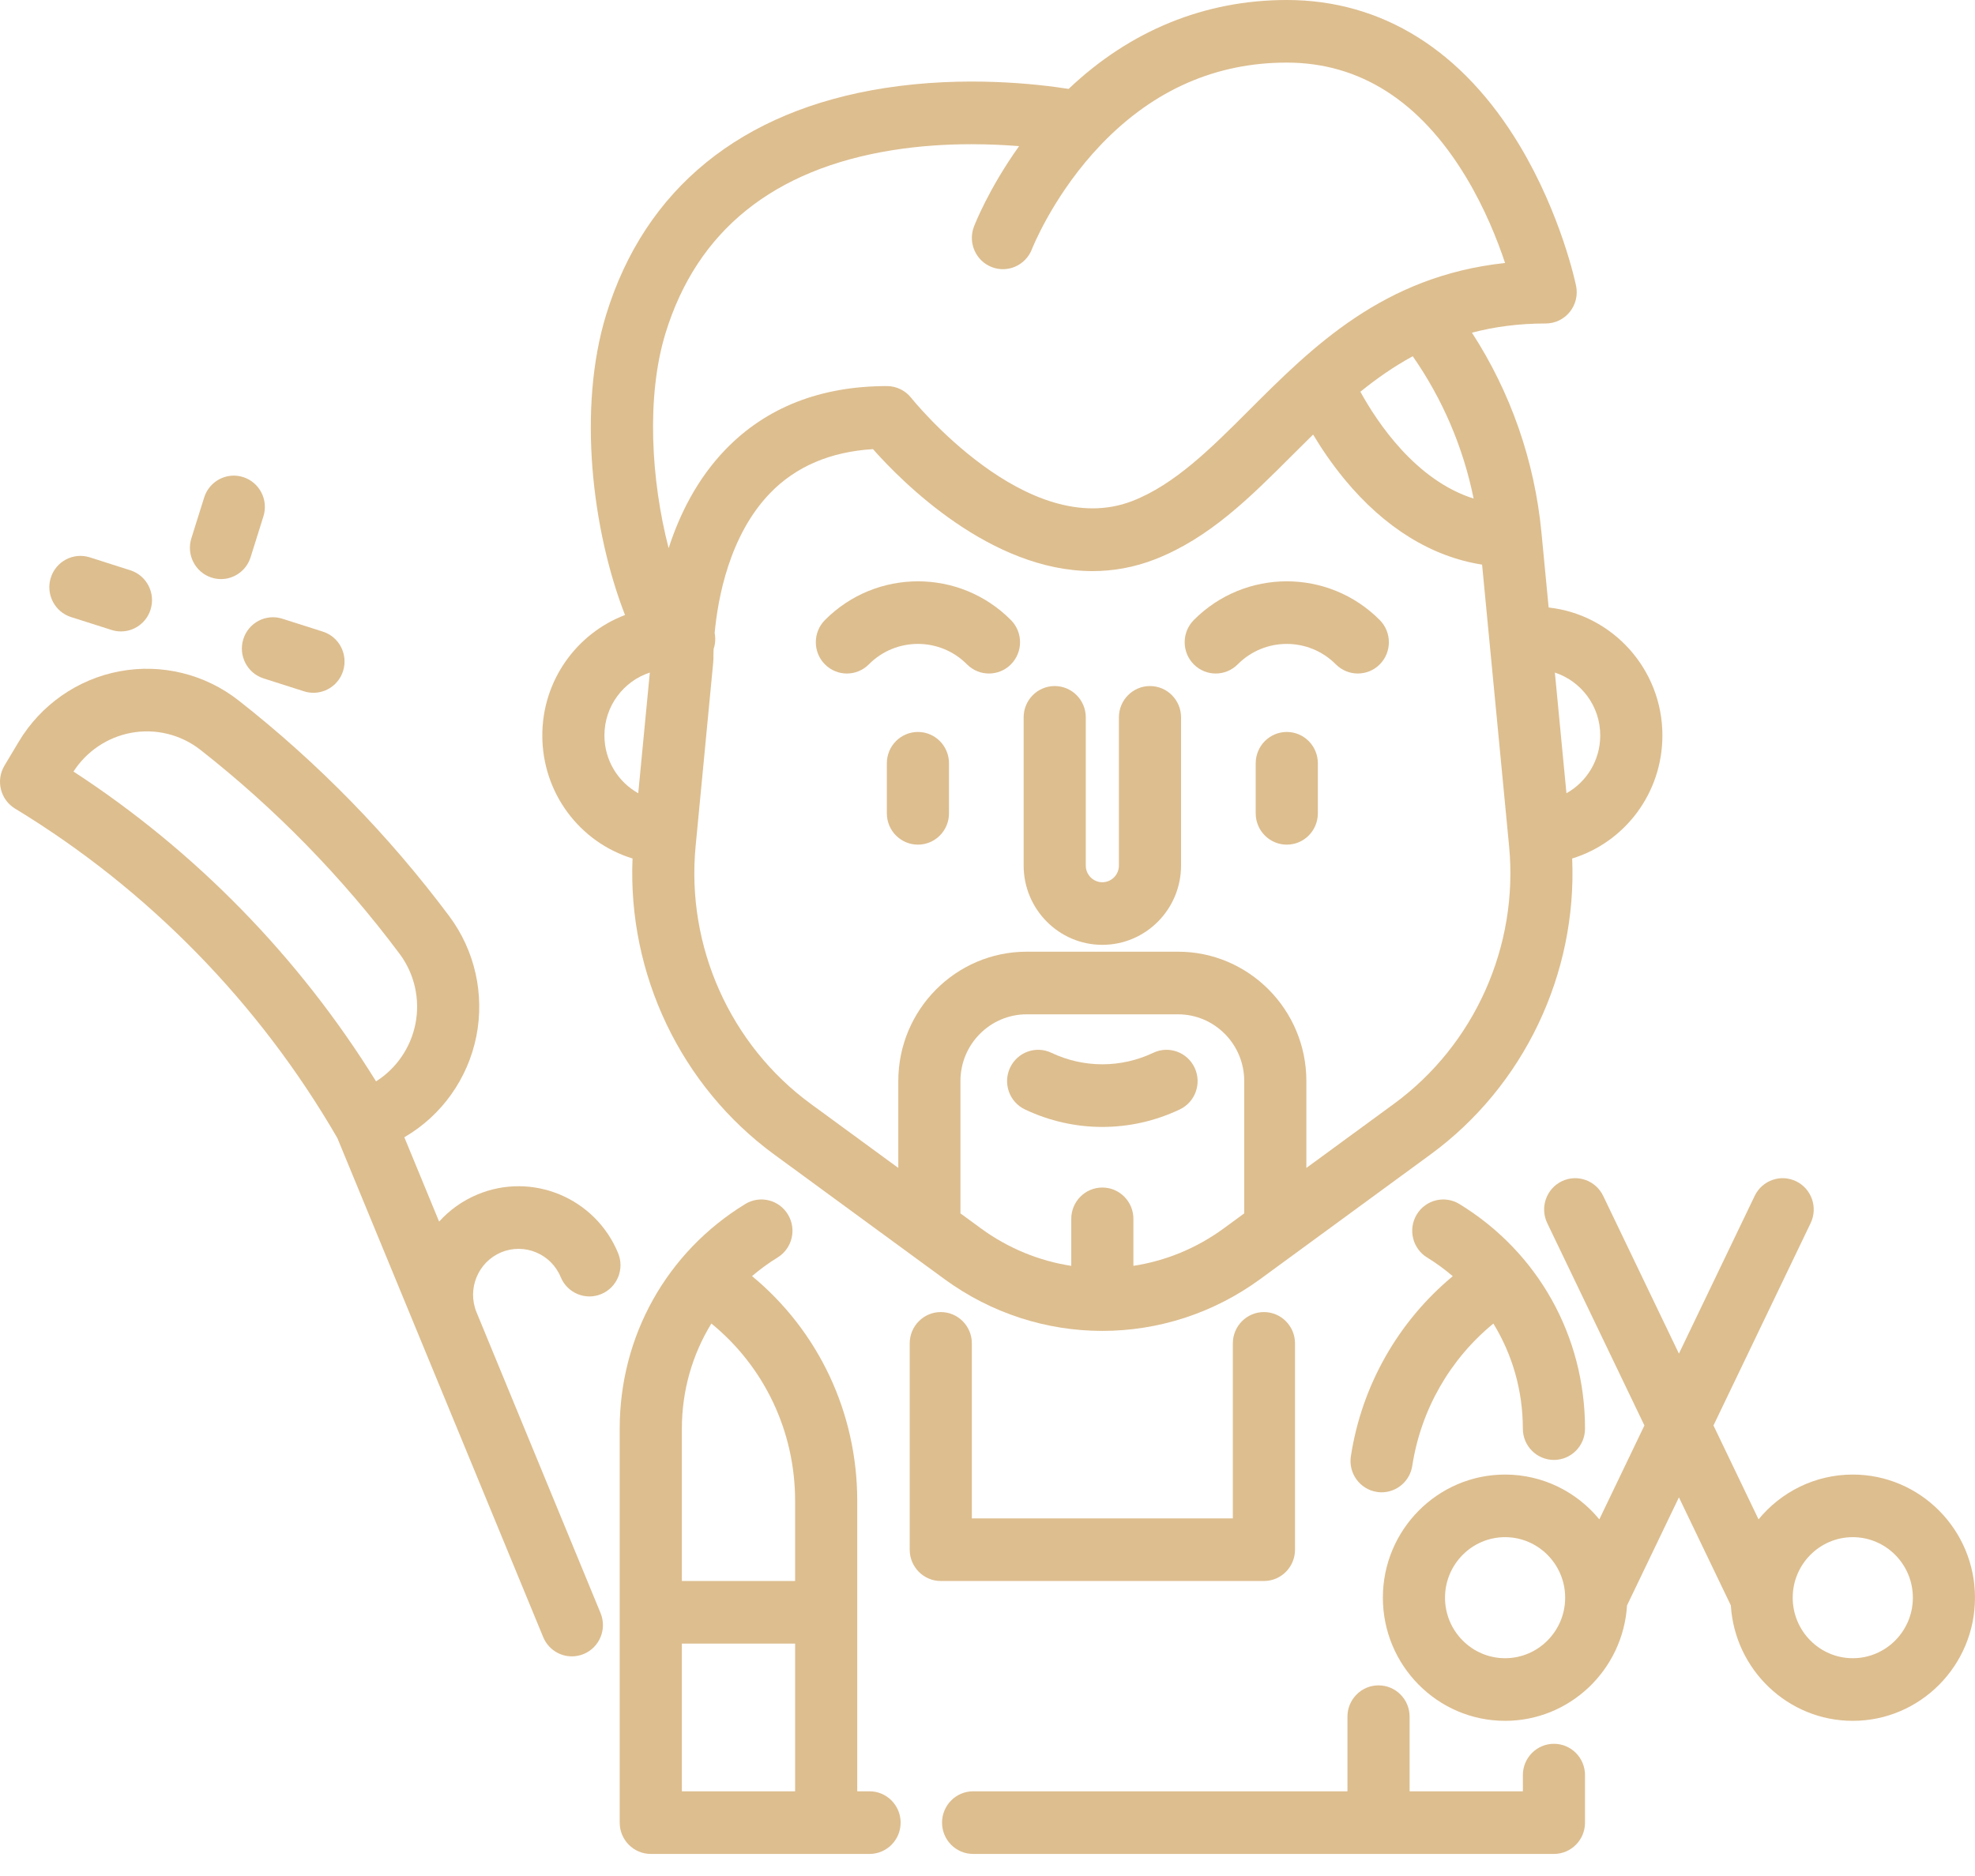<svg width="80" height="76" viewBox="0 0 80 76" fill="none" xmlns="http://www.w3.org/2000/svg">
<path d="M37.182 29.653C36.487 29.653 35.923 30.221 35.923 30.921V32.95C35.923 33.65 36.487 34.218 37.182 34.218C37.877 34.218 38.44 33.65 38.44 32.95V30.921C38.44 30.221 37.877 29.653 37.182 29.653Z" fill="#DDBE8F"/>
<path d="M55.89 25.12C53.813 23.027 50.433 23.027 48.355 25.12C47.864 25.616 47.864 26.419 48.355 26.914C48.847 27.409 49.644 27.409 50.135 26.914C51.231 25.81 53.014 25.81 54.11 26.914C54.356 27.162 54.678 27.285 55 27.285C55.322 27.285 55.644 27.162 55.89 26.914C56.381 26.419 56.381 25.616 55.89 25.12Z" fill="#DDBE8F"/>
<path d="M40.949 25.12C38.872 23.027 35.492 23.027 33.414 25.12C32.923 25.616 32.923 26.419 33.414 26.914C33.906 27.409 34.703 27.409 35.194 26.914C36.29 25.809 38.073 25.81 39.169 26.914C39.415 27.162 39.737 27.285 40.059 27.285C40.381 27.285 40.703 27.162 40.949 26.914C41.441 26.419 41.441 25.616 40.949 25.12Z" fill="#DDBE8F"/>
<path d="M52.123 29.653C51.428 29.653 50.864 30.221 50.864 30.921V32.95C50.864 33.65 51.428 34.218 52.123 34.218C52.818 34.218 53.381 33.65 53.381 32.95V30.921C53.381 30.221 52.818 29.653 52.123 29.653Z" fill="#DDBE8F"/>
<path d="M35.222 72.569H34.724V60.805C34.724 57.23 33.155 53.923 30.462 51.697C30.784 51.423 31.127 51.17 31.495 50.944C32.089 50.581 32.278 49.801 31.917 49.202C31.557 48.604 30.782 48.413 30.189 48.776C27.004 50.725 25.102 54.127 25.102 57.876V73.838C25.102 74.538 25.666 75.106 26.361 75.106H35.222C35.917 75.106 36.481 74.538 36.481 73.838C36.481 73.137 35.917 72.569 35.222 72.569ZM32.207 72.569H27.62V66.586H32.207V72.569ZM32.207 64.049H27.62V57.876C27.62 56.335 28.045 54.873 28.815 53.618C30.956 55.366 32.207 57.979 32.207 60.805V64.049Z" fill="#DDBE8F"/>
<path d="M62.944 70.644C62.249 70.644 61.686 71.212 61.686 71.912V72.569H57.098V69.545C57.098 68.844 56.534 68.277 55.839 68.277C55.144 68.277 54.58 68.844 54.58 69.545V72.569H39.417C38.722 72.569 38.159 73.137 38.159 73.838C38.159 74.538 38.722 75.106 39.417 75.106H62.944C63.639 75.106 64.203 74.538 64.203 73.838V71.912C64.203 71.212 63.639 70.644 62.944 70.644Z" fill="#DDBE8F"/>
<path d="M46.582 27.793C45.887 27.793 45.323 28.36 45.323 29.061V35.064C45.323 35.437 45.022 35.741 44.652 35.741C44.282 35.741 43.981 35.437 43.981 35.064V29.061C43.981 28.361 43.417 27.793 42.722 27.793C42.027 27.793 41.464 28.36 41.464 29.061V35.064C41.464 36.836 42.894 38.277 44.652 38.277C46.41 38.277 47.84 36.836 47.84 35.064V29.061C47.84 28.361 47.277 27.793 46.582 27.793Z" fill="#DDBE8F"/>
<path d="M67.338 29.792C67.338 27.111 65.318 24.896 62.73 24.611L62.439 21.577C62.439 21.575 62.438 21.574 62.438 21.572C62.438 21.57 62.438 21.567 62.438 21.564C62.157 18.658 61.19 15.895 59.623 13.478C60.524 13.24 61.511 13.105 62.609 13.105C62.988 13.105 63.347 12.934 63.586 12.637C63.824 12.341 63.919 11.952 63.841 11.579C63.817 11.462 63.233 8.692 61.557 5.897C59.245 2.039 55.982 0 52.121 0C48.799 0 45.771 1.24 43.286 3.602C41.998 3.399 39.061 3.065 35.837 3.567C30.022 4.473 26.12 7.648 24.553 12.749C23.393 16.526 23.976 21.472 25.317 24.915C23.361 25.659 21.967 27.565 21.967 29.793C21.967 32.139 23.494 34.127 25.622 34.779C25.423 39.46 27.577 44.001 31.36 46.77L38.248 51.813C40.164 53.216 42.408 53.917 44.653 53.917C46.896 53.917 49.141 53.215 51.055 51.813L57.944 46.77C61.728 44.001 63.883 39.46 63.683 34.779C65.811 34.125 67.338 32.138 67.338 29.792ZM59.691 20.198C57.347 19.456 55.793 17.123 55.104 15.87C55.762 15.337 56.461 14.847 57.225 14.432C58.433 16.165 59.27 18.122 59.691 20.198ZM25.853 32.135C25.034 31.679 24.483 30.801 24.483 29.792C24.483 28.604 25.256 27.595 26.322 27.247L25.853 32.135ZM26.958 13.498C28.232 9.348 31.327 6.854 36.157 6.083C37.276 5.905 38.368 5.842 39.351 5.842C40.06 5.842 40.714 5.875 41.28 5.92C40.043 7.65 39.479 9.108 39.45 9.184C39.202 9.837 39.525 10.568 40.172 10.82C40.819 11.072 41.547 10.747 41.799 10.095C41.807 10.076 42.569 8.131 44.254 6.232C44.359 6.115 44.464 6 44.57 5.888C44.6 5.86 44.628 5.831 44.654 5.8C46.753 3.634 49.262 2.536 52.12 2.536C55.075 2.536 57.514 4.089 59.369 7.152C60.138 8.423 60.651 9.712 60.965 10.654C56.032 11.182 53.159 14.055 50.595 16.619C49.049 18.165 47.588 19.625 45.876 20.293C41.606 21.958 36.957 16.178 36.911 16.12C36.673 15.818 36.31 15.641 35.926 15.641C33.232 15.641 31.032 16.506 29.386 18.212C28.234 19.405 27.522 20.85 27.084 22.207C26.368 19.446 26.174 16.05 26.958 13.498ZM50.399 49.157L49.575 49.76C48.462 50.576 47.204 51.083 45.91 51.282V49.378C45.91 48.677 45.347 48.109 44.652 48.109C43.956 48.109 43.393 48.677 43.393 49.378V51.282C42.1 51.083 40.841 50.576 39.728 49.76L38.904 49.157V43.794C38.904 42.304 40.108 41.092 41.587 41.092H47.718C49.196 41.092 50.399 42.304 50.399 43.794V49.157ZM56.464 44.718L52.916 47.315V43.794C52.916 40.905 50.584 38.555 47.718 38.555H41.587C38.72 38.555 36.387 40.905 36.387 43.794V47.315L32.839 44.718C29.575 42.328 27.788 38.328 28.177 34.28L28.893 26.802L28.89 26.802C28.895 26.751 28.9 26.7 28.899 26.648C28.898 26.641 28.897 26.513 28.905 26.297C28.928 26.227 28.947 26.155 28.958 26.08C28.981 25.931 28.975 25.784 28.948 25.644C29.077 24.244 29.541 21.683 31.2 19.971C32.241 18.897 33.639 18.301 35.361 18.195C36.558 19.546 40.127 23.136 44.256 23.136C45.081 23.136 45.93 22.992 46.785 22.659C48.988 21.799 50.63 20.158 52.368 18.419C52.64 18.148 52.913 17.875 53.189 17.605C53.518 18.154 53.946 18.793 54.476 19.434C56.089 21.383 57.992 22.554 60.034 22.874L61.128 34.28C61.517 38.329 59.729 42.328 56.464 44.718ZM63.451 32.135L62.982 27.247C64.048 27.596 64.82 28.604 64.82 29.792C64.82 30.8 64.27 31.678 63.451 32.135Z" fill="#DDBE8F"/>
<path d="M48.391 43.258C48.094 42.623 47.344 42.352 46.716 42.65C45.404 43.272 43.899 43.272 42.587 42.65C41.959 42.351 41.209 42.624 40.913 43.257C40.617 43.891 40.887 44.647 41.516 44.945C42.512 45.418 43.582 45.654 44.652 45.654C45.722 45.654 46.791 45.418 47.788 44.945C48.417 44.647 48.687 43.891 48.391 43.258Z" fill="#DDBE8F"/>
<path d="M75.049 59.737C73.515 59.737 72.141 60.444 71.232 61.552L69.406 57.748L73.342 49.551C73.644 48.921 73.383 48.162 72.757 47.857C72.131 47.552 71.379 47.816 71.076 48.447L68.007 54.837L64.939 48.447C64.636 47.816 63.883 47.552 63.258 47.857C62.632 48.162 62.37 48.921 62.673 49.551L66.609 57.748L64.783 61.552C63.874 60.444 62.5 59.737 60.965 59.737C58.236 59.737 56.015 61.975 56.015 64.725C56.015 67.476 58.236 69.714 60.965 69.714C63.591 69.714 65.744 67.644 65.905 65.038L68.007 60.66L70.11 65.038C70.271 67.644 72.424 69.714 75.049 69.714C77.779 69.714 80 67.476 80 64.725C80 61.975 77.779 59.737 75.049 59.737ZM60.965 67.177C59.624 67.177 58.532 66.077 58.532 64.725C58.532 63.373 59.624 62.273 60.965 62.273C62.307 62.273 63.399 63.373 63.399 64.725C63.399 66.077 62.307 67.177 60.965 67.177ZM75.049 67.177C73.708 67.177 72.616 66.077 72.616 64.725C72.616 63.373 73.708 62.273 75.049 62.273C76.391 62.273 77.483 63.373 77.483 64.725C77.483 66.077 76.391 67.177 75.049 67.177Z" fill="#DDBE8F"/>
<path d="M20.3 50.735C21.24 50.342 22.322 50.792 22.713 51.739C22.98 52.386 23.716 52.692 24.358 52.424C25 52.155 25.304 51.413 25.037 50.766C24.114 48.527 21.555 47.462 19.334 48.393C18.725 48.648 18.204 49.027 17.787 49.489L16.378 46.072L16.394 46.063C17.892 45.187 18.949 43.702 19.293 41.991C19.635 40.283 19.236 38.506 18.197 37.115C15.748 33.838 12.878 30.898 9.666 28.378C8.303 27.308 6.546 26.877 4.846 27.195C3.143 27.513 1.653 28.554 0.759 30.049L0.181 31.016C-0.178 31.616 0.014 32.396 0.609 32.757C5.989 36.023 10.503 40.638 13.666 46.106L16.979 54.14L22.002 66.32C22.203 66.808 22.671 67.103 23.164 67.102C23.325 67.102 23.489 67.071 23.647 67.005C24.289 66.736 24.593 65.994 24.326 65.347L19.304 53.166C18.913 52.219 19.36 51.128 20.3 50.735ZM15.232 43.808C12.118 38.778 7.917 34.475 2.977 31.257C3.506 30.436 4.348 29.868 5.305 29.689C6.299 29.503 7.324 29.755 8.12 30.379C11.157 32.762 13.871 35.542 16.186 38.641C16.793 39.452 17.026 40.49 16.826 41.487C16.632 42.449 16.054 43.289 15.232 43.808Z" fill="#DDBE8F"/>
<path d="M51.197 53.154C50.502 53.154 49.938 53.722 49.938 54.422V61.512H39.366V54.422C39.366 53.722 38.803 53.154 38.108 53.154C37.413 53.154 36.849 53.722 36.849 54.422V62.781C36.849 63.481 37.413 64.049 38.108 64.049H51.197C51.892 64.049 52.456 63.481 52.456 62.781V54.422C52.456 53.722 51.892 53.154 51.197 53.154Z" fill="#DDBE8F"/>
<path d="M59.115 48.777C58.521 48.413 57.747 48.604 57.386 49.203C57.026 49.801 57.215 50.581 57.809 50.945C58.179 51.171 58.523 51.426 58.846 51.701C56.643 53.53 55.163 56.115 54.719 58.992C54.612 59.684 55.083 60.333 55.77 60.44C55.835 60.451 55.9 60.456 55.964 60.456C56.574 60.456 57.11 60.008 57.206 59.382C57.558 57.104 58.736 55.058 60.491 53.62C61.26 54.875 61.685 56.336 61.685 57.876C61.685 58.577 62.249 59.144 62.944 59.144C63.639 59.144 64.203 58.577 64.203 57.876C64.203 54.127 62.301 50.726 59.115 48.777Z" fill="#DDBE8F"/>
<path d="M5.279 23.103L3.637 22.579C2.974 22.368 2.267 22.738 2.057 23.406C1.848 24.074 2.215 24.787 2.878 24.998L4.52 25.521C4.646 25.561 4.774 25.58 4.9 25.58C5.434 25.58 5.93 25.235 6.099 24.694C6.309 24.027 5.941 23.314 5.279 23.103Z" fill="#DDBE8F"/>
<path d="M13.077 25.588L11.435 25.065C10.773 24.854 10.065 25.224 9.856 25.892C9.646 26.559 10.014 27.272 10.676 27.483L12.318 28.007C12.444 28.047 12.572 28.066 12.698 28.066C13.232 28.066 13.728 27.721 13.898 27.18C14.107 26.512 13.74 25.799 13.077 25.588Z" fill="#DDBE8F"/>
<path d="M9.85 19.328C9.187 19.116 8.48 19.487 8.27 20.154L7.751 21.809C7.542 22.476 7.909 23.189 8.571 23.4C8.698 23.441 8.826 23.46 8.951 23.46C9.486 23.46 9.981 23.114 10.151 22.574L10.67 20.919C10.88 20.252 10.512 19.539 9.85 19.328Z" fill="#DDBE8F"/>
</svg>
